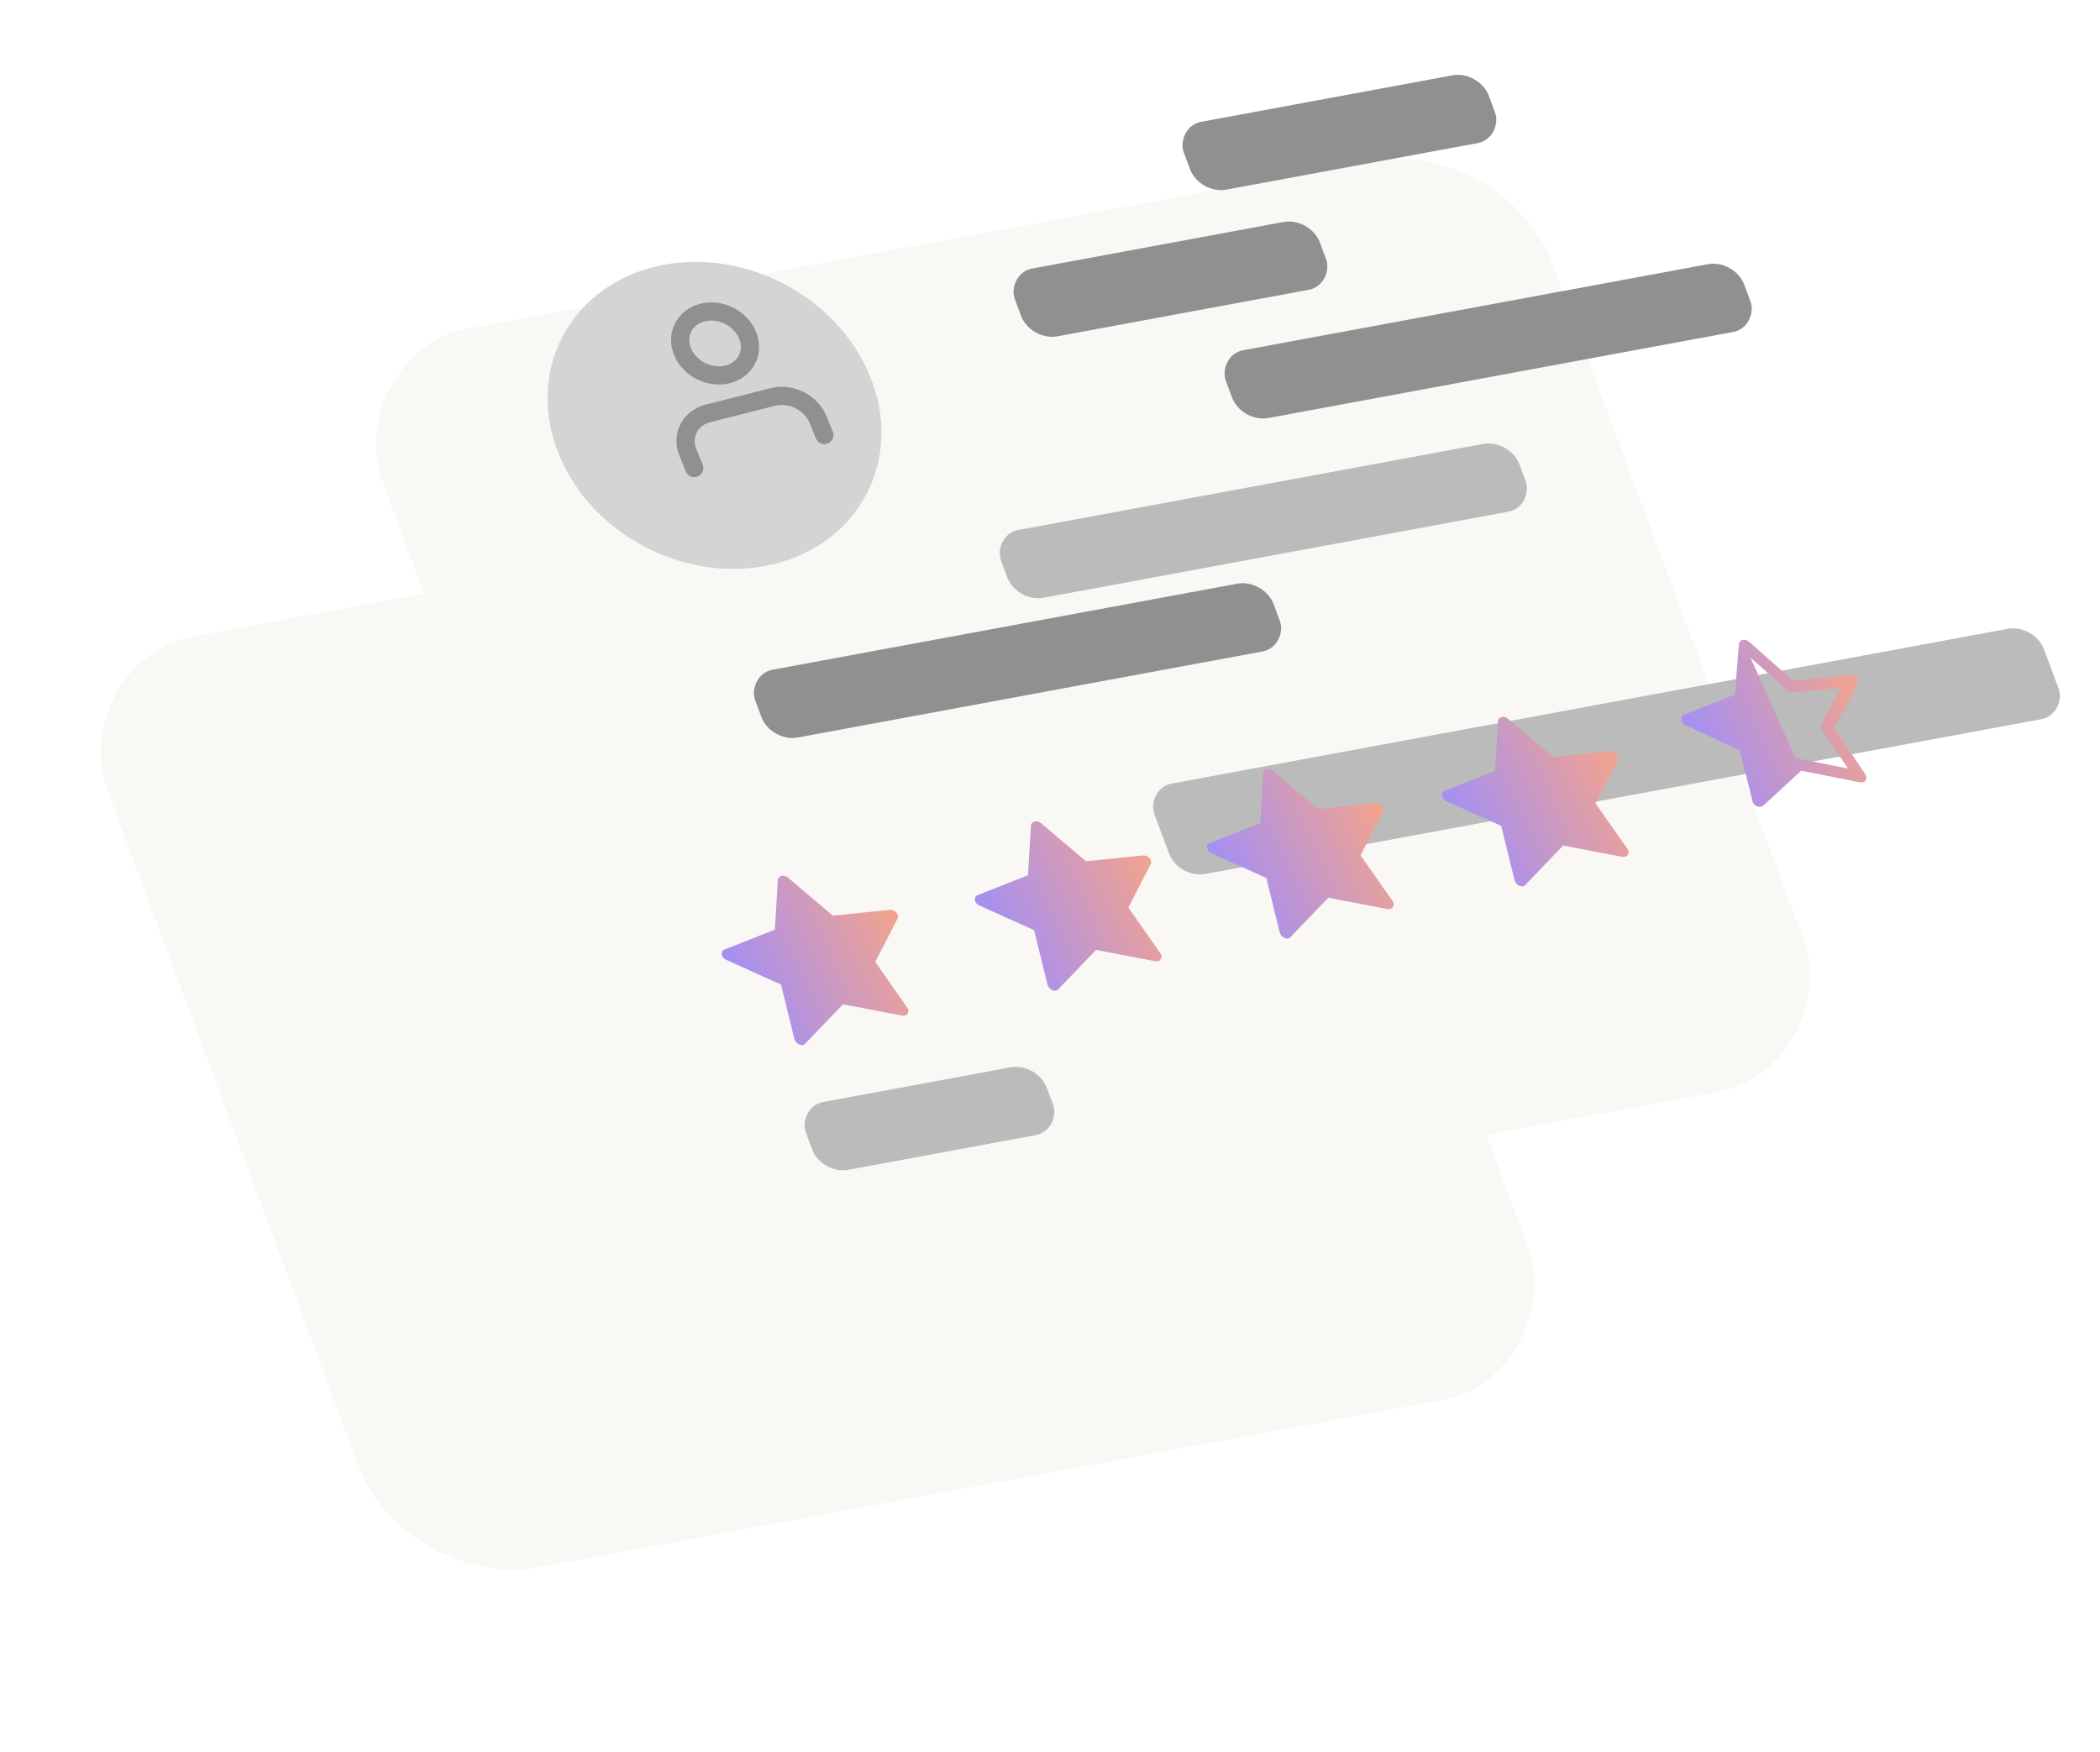 <svg width="923" height="770" viewBox="0 0 923 770" fill="none" xmlns="http://www.w3.org/2000/svg">
<g filter="url(#filter0_d_387_424)">
<rect width="523.309" height="436.65" rx="60" transform="matrix(-0.983 0.182 0.348 0.937 605.559 95.398)" fill="#FAF8F5"/>
</g>
<g filter="url(#filter1_d_387_424)">
<rect width="523.309" height="436.65" rx="60" transform="matrix(-0.983 0.182 0.348 0.937 681.582 0)" fill="#FAF8F5"/>
</g>
<g filter="url(#filter2_d_387_424)">
<rect width="397.785" height="42.403" rx="12" transform="matrix(-0.983 0.182 0.348 0.937 900.23 263.229)" fill="#BBBBBB"/>
</g>
<rect width="136.414" height="31.802" rx="12" transform="matrix(-0.983 0.182 0.348 0.937 650.217 30.916)" fill="#909090"/>
<rect width="136.414" height="31.802" rx="12" transform="matrix(-0.983 0.182 0.348 0.937 575.962 95.398)" fill="#909090"/>
<rect width="231.821" height="31.802" rx="12" transform="matrix(-0.983 0.182 0.348 0.937 762.484 113.948)" fill="#909090"/>
<g filter="url(#filter3_d_387_424)">
<rect width="231.821" height="31.802" rx="12" transform="matrix(-0.983 0.182 0.348 0.937 669.665 181.964)" fill="#BBBBBB"/>
</g>
<rect width="231.821" height="31.802" rx="12" transform="matrix(-0.983 0.182 0.348 0.937 555.631 254.396)" fill="#909090"/>
<g filter="url(#filter4_d_387_424)">
<rect width="107.744" height="31.802" rx="12" transform="matrix(-0.983 0.182 0.348 0.937 461.943 456)" fill="#BBBBBB"/>
</g>
<g filter="url(#filter5_d_387_424)">
<path d="M359.742 447.924C358.306 449.254 355.724 447.771 355.154 445.708L349.264 421.798L325.17 410.931C322.919 409.915 322.517 407.166 324.505 406.378L346.587 397.625L347.879 375.852C347.995 373.89 350.559 373.275 352.336 374.782L372.058 391.51L397.105 388.949C399.359 388.718 401.401 391.073 400.485 392.849L390.69 411.852L404.755 431.938C406.074 433.821 404.708 435.871 402.426 435.434L376.506 430.465L359.742 447.924Z" fill="url(#paint0_linear_387_424)"/>
</g>
<g filter="url(#filter6_d_387_424)">
<path d="M470.987 424.015C469.551 425.345 466.97 423.862 466.399 421.798L460.509 397.889L436.416 387.022C434.164 386.006 433.762 383.257 435.75 382.469L457.832 373.716L459.124 351.942C459.241 349.981 461.805 349.366 463.581 350.872L483.303 367.601L508.35 365.039C510.605 364.809 512.646 367.164 511.731 368.94L501.936 387.943L516 408.029C517.319 409.912 515.954 411.962 513.671 411.524L487.752 406.556L470.987 424.015Z" fill="url(#paint1_linear_387_424)"/>
</g>
<path d="M762.525 305.31L764.277 283.186C764.356 282.192 765.035 281.54 765.912 281.327C766.794 281.113 767.876 281.342 768.749 282.112L788.079 299.175L813.133 296.65C814.5 296.513 815.768 297.339 816.343 298.413C816.41 298.537 816.468 298.665 816.515 298.795C816.733 299.395 816.733 300.041 816.425 300.625L806.244 319.907L819.856 340.363C821.133 342.282 819.726 344.361 817.457 343.909L791.691 338.778L775.091 354.08C774.908 354.248 774.704 354.379 774.487 354.475C772.961 355.145 770.747 354.1 770.287 352.264L764.684 329.885L740.866 318.765C740.066 318.392 739.509 317.792 739.217 317.139C739.001 316.657 738.93 316.146 739.012 315.676C739.127 315.014 739.548 314.435 740.298 314.137L762.525 305.31ZM789.327 333.526C789.71 333.432 790.132 333.425 790.562 333.511L812.199 337.819L800.809 320.702C800.272 319.896 800.181 318.959 800.568 318.226L808.97 302.313L788.244 304.402C787.387 304.488 786.464 304.173 785.764 303.556L769.42 289.128L769.418 289.144L789.327 333.526Z" fill="url(#paint2_linear_387_424)"/>
<g filter="url(#filter7_d_387_424)">
<path d="M573.057 401.078C571.621 402.408 569.04 400.924 568.47 398.861L562.58 374.952L538.486 364.085C536.234 363.069 535.832 360.32 537.82 359.532L559.903 350.779L561.195 329.005C561.311 327.044 563.875 326.428 565.652 327.935L585.374 344.664L610.42 342.102C612.675 341.872 614.717 344.227 613.801 346.003L604.006 365.006L618.071 385.092C619.39 386.975 618.024 389.025 615.742 388.587L589.822 383.619L573.057 401.078Z" fill="url(#paint3_linear_387_424)"/>
</g>
<g filter="url(#filter8_d_387_424)">
<path d="M676.275 378.141C674.839 379.471 672.257 377.987 671.687 375.924L665.797 352.015L641.703 341.148C639.452 340.132 639.05 337.383 641.038 336.595L663.12 327.842L664.412 306.068C664.528 304.107 667.092 303.491 668.869 304.998L688.591 321.727L713.638 319.165C715.893 318.935 717.934 321.29 717.019 323.066L707.223 342.069L721.288 362.155C722.607 364.038 721.241 366.088 718.959 365.65L693.04 360.682L676.275 378.141Z" fill="url(#paint4_linear_387_424)"/>
</g>
<g filter="url(#filter9_d_387_424)">
<circle r="70.5" transform="matrix(0.969 -0.246 0.379 0.925 320.037 171.6)" fill="#D5D4D4"/>
</g>
<path d="M362.331 191.225L359.553 184.438C358.08 180.838 355.16 177.768 351.437 175.904C347.714 174.039 343.493 173.532 339.701 174.495L311.109 181.757C307.317 182.72 304.266 185.073 302.627 188.3C300.988 191.526 300.895 195.361 302.369 198.961L305.147 205.748" stroke="#909090" stroke-width="8" stroke-linecap="round" stroke-linejoin="round"/>
<path d="M319.849 164.553C327.745 162.547 331.658 154.845 328.589 147.348C325.521 139.852 316.633 135.4 308.737 137.405C300.842 139.411 296.929 147.113 299.997 154.61C303.065 162.106 311.954 166.558 319.849 164.553Z" stroke="#909090" stroke-width="8" stroke-linecap="round" stroke-linejoin="round"/>
<defs>
<filter id="filter0_d_387_424" x="-36.532" y="105.829" width="791.713" height="663.741" filterUnits="userSpaceOnUse" color-interpolation-filters="sRGB">
<feFlood flood-opacity="0" result="BackgroundImageFix"/>
<feColorMatrix in="SourceAlpha" type="matrix" values="0 0 0 0 0 0 0 0 0 0 0 0 0 0 0 0 0 0 127 0" result="hardAlpha"/>
<feOffset dx="-65" dy="100"/>
<feGaussianBlur stdDeviation="40"/>
<feColorMatrix type="matrix" values="0 0 0 0 0 0 0 0 0 0 0 0 0 0 0 0 0 0 0.15 0"/>
<feBlend mode="normal" in2="BackgroundImageFix" result="effect1_dropShadow_387_424"/>
<feBlend mode="normal" in="SourceGraphic" in2="effect1_dropShadow_387_424" result="shape"/>
</filter>
<filter id="filter1_d_387_424" x="104.496" y="10.436" width="751.616" height="603.836" filterUnits="userSpaceOnUse" color-interpolation-filters="sRGB">
<feFlood flood-opacity="0" result="BackgroundImageFix"/>
<feColorMatrix in="SourceAlpha" type="matrix" values="0 0 0 0 0 0 0 0 0 0 0 0 0 0 0 0 0 0 127 0" result="hardAlpha"/>
<feOffset dx="-20" dy="60"/>
<feGaussianBlur stdDeviation="30"/>
<feColorMatrix type="matrix" values="0 0 0 0 0 0 0 0 0 0 0 0 0 0 0 0 0 0 0.15 0"/>
<feBlend mode="normal" in2="BackgroundImageFix" result="effect1_dropShadow_387_424"/>
<feBlend mode="normal" in="SourceGraphic" in2="effect1_dropShadow_387_424" result="shape"/>
</filter>
<filter id="filter2_d_387_424" x="489.554" y="259.202" width="432.988" height="142.24" filterUnits="userSpaceOnUse" color-interpolation-filters="sRGB">
<feFlood flood-opacity="0" result="BackgroundImageFix"/>
<feColorMatrix in="SourceAlpha" type="matrix" values="0 0 0 0 0 0 0 0 0 0 0 0 0 0 0 0 0 0 127 0" result="hardAlpha"/>
<feOffset dx="-6" dy="11"/>
<feGaussianBlur stdDeviation="8.5"/>
<feComposite in2="hardAlpha" operator="out"/>
<feColorMatrix type="matrix" values="0 0 0 0 0 0 0 0 0 0 0 0 0 0 0 0 0 0 0.2 0"/>
<feBlend mode="normal" in2="BackgroundImageFix" result="effect1_dropShadow_387_424"/>
<feBlend mode="normal" in="SourceGraphic" in2="effect1_dropShadow_387_424" result="shape"/>
</filter>
<filter id="filter3_d_387_424" x="422.179" y="177.937" width="266.106" height="102.081" filterUnits="userSpaceOnUse" color-interpolation-filters="sRGB">
<feFlood flood-opacity="0" result="BackgroundImageFix"/>
<feColorMatrix in="SourceAlpha" type="matrix" values="0 0 0 0 0 0 0 0 0 0 0 0 0 0 0 0 0 0 127 0" result="hardAlpha"/>
<feOffset dx="-6" dy="11"/>
<feGaussianBlur stdDeviation="8.5"/>
<feComposite in2="hardAlpha" operator="out"/>
<feColorMatrix type="matrix" values="0 0 0 0 0 0 0 0 0 0 0 0 0 0 0 0 0 0 0.2 0"/>
<feBlend mode="normal" in2="BackgroundImageFix" result="effect1_dropShadow_387_424"/>
<feBlend mode="normal" in="SourceGraphic" in2="effect1_dropShadow_387_424" result="shape"/>
</filter>
<filter id="filter4_d_387_424" x="336.458" y="451.973" width="144.104" height="79.486" filterUnits="userSpaceOnUse" color-interpolation-filters="sRGB">
<feFlood flood-opacity="0" result="BackgroundImageFix"/>
<feColorMatrix in="SourceAlpha" type="matrix" values="0 0 0 0 0 0 0 0 0 0 0 0 0 0 0 0 0 0 127 0" result="hardAlpha"/>
<feOffset dx="-6" dy="11"/>
<feGaussianBlur stdDeviation="8.5"/>
<feComposite in2="hardAlpha" operator="out"/>
<feColorMatrix type="matrix" values="0 0 0 0 0 0 0 0 0 0 0 0 0 0 0 0 0 0 0.2 0"/>
<feBlend mode="normal" in2="BackgroundImageFix" result="effect1_dropShadow_387_424"/>
<feBlend mode="normal" in="SourceGraphic" in2="effect1_dropShadow_387_424" result="shape"/>
</filter>
<filter id="filter5_d_387_424" x="300.223" y="367.94" width="116.049" height="108.49" filterUnits="userSpaceOnUse" color-interpolation-filters="sRGB">
<feFlood flood-opacity="0" result="BackgroundImageFix"/>
<feColorMatrix in="SourceAlpha" type="matrix" values="0 0 0 0 0 0 0 0 0 0 0 0 0 0 0 0 0 0 127 0" result="hardAlpha"/>
<feOffset dx="-6" dy="11"/>
<feGaussianBlur stdDeviation="8.5"/>
<feComposite in2="hardAlpha" operator="out"/>
<feColorMatrix type="matrix" values="0 0 0 0 0 0 0 0 0 0 0 0 0 0 0 0 0 0 0.2 0"/>
<feBlend mode="normal" in2="BackgroundImageFix" result="effect1_dropShadow_387_424"/>
<feBlend mode="normal" in="SourceGraphic" in2="effect1_dropShadow_387_424" result="shape"/>
</filter>
<filter id="filter6_d_387_424" x="411.468" y="344.031" width="116.048" height="108.49" filterUnits="userSpaceOnUse" color-interpolation-filters="sRGB">
<feFlood flood-opacity="0" result="BackgroundImageFix"/>
<feColorMatrix in="SourceAlpha" type="matrix" values="0 0 0 0 0 0 0 0 0 0 0 0 0 0 0 0 0 0 127 0" result="hardAlpha"/>
<feOffset dx="-6" dy="11"/>
<feGaussianBlur stdDeviation="8.5"/>
<feComposite in2="hardAlpha" operator="out"/>
<feColorMatrix type="matrix" values="0 0 0 0 0 0 0 0 0 0 0 0 0 0 0 0 0 0 0.2 0"/>
<feBlend mode="normal" in2="BackgroundImageFix" result="effect1_dropShadow_387_424"/>
<feBlend mode="normal" in="SourceGraphic" in2="effect1_dropShadow_387_424" result="shape"/>
</filter>
<filter id="filter7_d_387_424" x="513.538" y="321.094" width="116.048" height="108.49" filterUnits="userSpaceOnUse" color-interpolation-filters="sRGB">
<feFlood flood-opacity="0" result="BackgroundImageFix"/>
<feColorMatrix in="SourceAlpha" type="matrix" values="0 0 0 0 0 0 0 0 0 0 0 0 0 0 0 0 0 0 127 0" result="hardAlpha"/>
<feOffset dx="-6" dy="11"/>
<feGaussianBlur stdDeviation="8.5"/>
<feComposite in2="hardAlpha" operator="out"/>
<feColorMatrix type="matrix" values="0 0 0 0 0 0 0 0 0 0 0 0 0 0 0 0 0 0 0.2 0"/>
<feBlend mode="normal" in2="BackgroundImageFix" result="effect1_dropShadow_387_424"/>
<feBlend mode="normal" in="SourceGraphic" in2="effect1_dropShadow_387_424" result="shape"/>
</filter>
<filter id="filter8_d_387_424" x="616.756" y="298.157" width="116.048" height="108.49" filterUnits="userSpaceOnUse" color-interpolation-filters="sRGB">
<feFlood flood-opacity="0" result="BackgroundImageFix"/>
<feColorMatrix in="SourceAlpha" type="matrix" values="0 0 0 0 0 0 0 0 0 0 0 0 0 0 0 0 0 0 127 0" result="hardAlpha"/>
<feOffset dx="-6" dy="11"/>
<feGaussianBlur stdDeviation="8.5"/>
<feComposite in2="hardAlpha" operator="out"/>
<feColorMatrix type="matrix" values="0 0 0 0 0 0 0 0 0 0 0 0 0 0 0 0 0 0 0.2 0"/>
<feBlend mode="normal" in2="BackgroundImageFix" result="effect1_dropShadow_387_424"/>
<feBlend mode="normal" in="SourceGraphic" in2="effect1_dropShadow_387_424" result="shape"/>
</filter>
<filter id="filter9_d_387_424" x="223.653" y="98.069" width="180.768" height="169.062" filterUnits="userSpaceOnUse" color-interpolation-filters="sRGB">
<feFlood flood-opacity="0" result="BackgroundImageFix"/>
<feColorMatrix in="SourceAlpha" type="matrix" values="0 0 0 0 0 0 0 0 0 0 0 0 0 0 0 0 0 0 127 0" result="hardAlpha"/>
<feOffset dx="-6" dy="11"/>
<feGaussianBlur stdDeviation="8.5"/>
<feComposite in2="hardAlpha" operator="out"/>
<feColorMatrix type="matrix" values="0 0 0 0 0 0 0 0 0 0 0 0 0 0 0 0 0 0 0.2 0"/>
<feBlend mode="normal" in2="BackgroundImageFix" result="effect1_dropShadow_387_424"/>
<feBlend mode="normal" in="SourceGraphic" in2="effect1_dropShadow_387_424" result="shape"/>
</filter>
<linearGradient id="paint0_linear_387_424" x1="326.918" y1="416.508" x2="396.735" y2="383.087" gradientUnits="userSpaceOnUse">
<stop stop-color="#A48FF5"/>
<stop offset="1" stop-color="#F3A38D"/>
</linearGradient>
<linearGradient id="paint1_linear_387_424" x1="438.163" y1="392.599" x2="507.98" y2="359.178" gradientUnits="userSpaceOnUse">
<stop stop-color="#A48FF5"/>
<stop offset="1" stop-color="#F3A38D"/>
</linearGradient>
<linearGradient id="paint2_linear_387_424" x1="742.054" y1="323.463" x2="813.26" y2="291.521" gradientUnits="userSpaceOnUse">
<stop stop-color="#A48FF5"/>
<stop offset="1" stop-color="#F3A38D"/>
</linearGradient>
<linearGradient id="paint3_linear_387_424" x1="540.234" y1="369.662" x2="610.051" y2="336.241" gradientUnits="userSpaceOnUse">
<stop stop-color="#A48FF5"/>
<stop offset="1" stop-color="#F3A38D"/>
</linearGradient>
<linearGradient id="paint4_linear_387_424" x1="643.451" y1="346.725" x2="713.268" y2="313.304" gradientUnits="userSpaceOnUse">
<stop stop-color="#A48FF5"/>
<stop offset="1" stop-color="#F3A38D"/>
</linearGradient>
</defs>
</svg>
